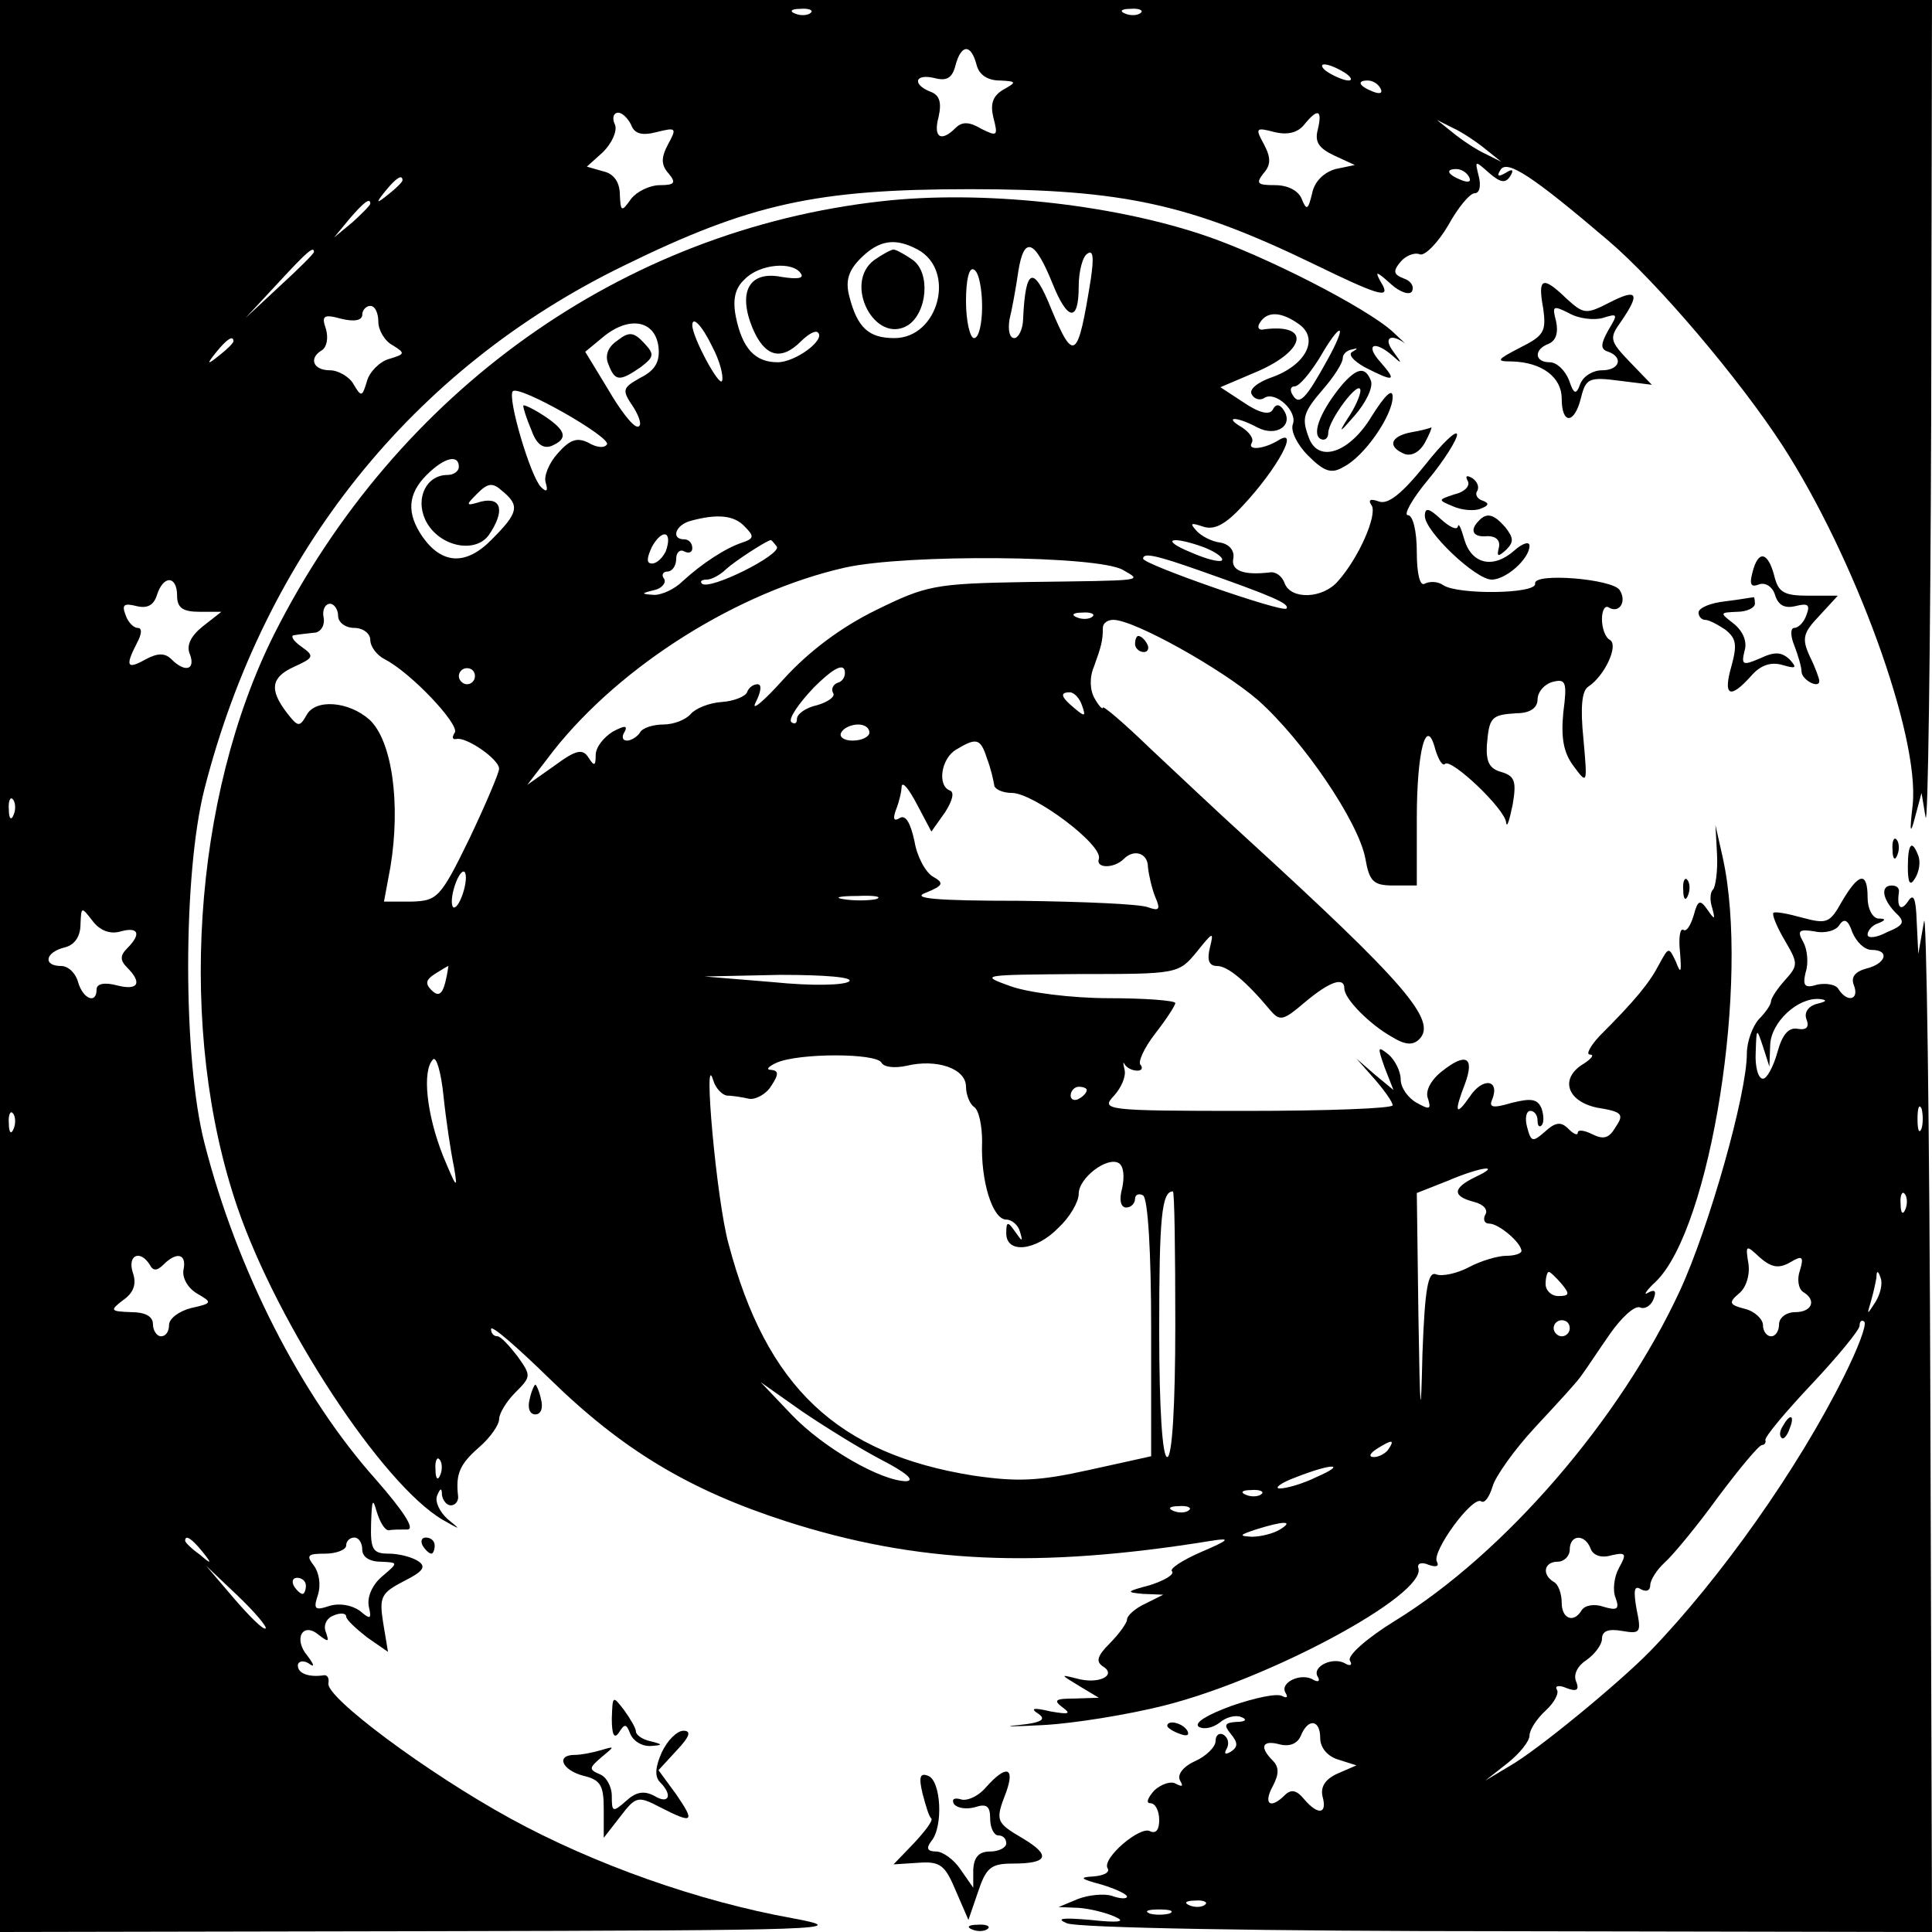 <?xml version="1.0" standalone="no"?>
<!DOCTYPE svg PUBLIC "-//W3C//DTD SVG 20010904//EN"
 "http://www.w3.org/TR/2001/REC-SVG-20010904/DTD/svg10.dtd">
<svg version="1.0" xmlns="http://www.w3.org/2000/svg"
 width="240pt" height="240pt" viewBox="0 0 240 240"
 preserveAspectRatio="xMidYMid meet">

<g transform="translate(0,240) scale(0.1,-0.1)"
fill="#000000" stroke="none">
<path d="M0 1200 l0 -1200 533 1 c496 1 527 2 452 16 -117 21 -247 67 -351
124 -104 57 -230 151 -226 168 1 6 -1 10 -5 10 -19 -3 -33 2 -33 12 0 5 6 7
13 3 8 -6 8 -3 -1 9 -18 21 -6 43 14 26 12 -9 13 -9 9 3 -4 9 1 18 9 21 9 4
16 3 16 -1 0 -4 12 -15 26 -26 l26 -18 -6 36 c-5 32 -3 37 26 52 24 12 28 18
17 25 -8 5 -24 9 -36 9 -20 0 -23 5 -22 38 1 29 2 32 7 14 4 -13 10 -23 15
-23 4 1 14 1 23 1 10 0 -4 22 -39 62 -93 104 -173 261 -213 418 -27 105 -27
334 0 440 75 293 258 522 521 650 157 77 239 95 430 95 191 0 274 -19 427 -93
78 -38 94 -43 86 -27 -11 19 -10 20 10 2 11 -10 23 -14 26 -9 3 6 -1 13 -10
16 -13 5 -14 9 -4 21 6 7 17 12 24 9 6 -2 22 14 35 36 12 22 27 40 33 40 6 0
8 9 5 21 -5 20 -5 20 13 4 14 -12 20 -13 26 -4 5 8 3 10 -6 4 -9 -5 -11 -4 -6
4 8 13 39 -7 134 -88 61 -52 162 -171 216 -254 90 -139 171 -361 162 -447 -4
-34 -3 -38 3 -15 l8 30 5 -30 c3 -16 6 205 7 492 l1 523 -1200 0 -1200 0 0
-1200z m1007 1184 c-3 -3 -12 -4 -19 -1 -8 3 -5 6 6 6 11 1 17 -2 13 -5z m410
0 c-3 -3 -12 -4 -19 -1 -8 3 -5 6 6 6 11 1 17 -2 13 -5z m-204 -64 c3 -13 14
-20 29 -20 21 -1 21 -2 5 -11 -14 -8 -17 -18 -13 -35 6 -23 5 -24 -15 -14 -15
9 -24 9 -32 1 -18 -18 -28 -12 -21 14 4 18 1 27 -10 31 -23 9 -20 23 5 17 15
-4 22 0 26 16 7 26 19 27 26 1z m457 -10 c8 -5 11 -10 5 -10 -5 0 -17 5 -25
10 -8 5 -10 10 -5 10 6 0 17 -5 25 -10z m45 -20 c3 -6 -1 -7 -9 -4 -18 7 -21
14 -7 14 6 0 13 -4 16 -10z m-931 -45 c4 -11 13 -14 32 -9 24 6 25 5 14 -15
-9 -17 -9 -26 1 -37 9 -11 7 -14 -11 -14 -13 0 -29 -8 -36 -17 -12 -17 -13
-16 -14 5 0 15 -7 26 -20 29 l-21 6 20 18 c11 11 18 26 15 34 -4 8 -2 15 4 15
5 0 12 -7 16 -15z m853 -6 c-4 -15 1 -23 20 -32 l26 -12 -24 -5 c-14 -4 -26
-15 -29 -30 -5 -21 -7 -22 -13 -7 -4 10 -17 17 -33 17 -22 0 -24 2 -15 14 10
11 10 20 1 37 -11 20 -10 21 13 15 16 -4 29 -1 37 9 17 21 23 19 17 -6z m208
-24 l20 -16 -20 10 c-11 5 -29 17 -40 26 l-20 16 20 -10 c11 -5 29 -17 40 -26z
m-20 -35 c3 -6 -1 -7 -9 -4 -18 7 -21 14 -7 14 6 0 13 -4 16 -10z m-1325 -4
c0 -2 -8 -10 -17 -17 -16 -13 -17 -12 -4 4 13 16 21 21 21 13z m-40 -29 c0 -2
-10 -12 -22 -23 l-23 -19 19 23 c18 21 26 27 26 19z m-70 -60 c0 -2 -19 -21
-42 -42 l-43 -40 40 43 c36 39 45 47 45 39z m80 -87 c0 -10 8 -24 18 -29 16
-10 15 -11 -5 -17 -11 -3 -24 -16 -27 -27 -6 -20 -7 -21 -17 -4 -5 9 -19 17
-29 17 -21 0 -27 15 -10 25 6 4 8 15 5 26 -6 17 -3 19 19 13 16 -4 26 -2 26 5
0 6 5 11 10 11 6 0 10 -9 10 -20z m-180 -24 c0 -2 -8 -10 -17 -17 -16 -13 -17
-12 -4 4 13 16 21 21 21 13z m-70 -316 c0 -15 7 -20 28 -20 l27 0 -23 -18
c-15 -12 -21 -24 -16 -35 7 -19 -6 -23 -23 -6 -8 8 -17 8 -32 0 -23 -13 -26
-9 -11 20 6 11 7 19 1 19 -5 0 -12 7 -15 16 -5 13 -2 15 14 11 13 -3 21 1 25
14 8 25 25 24 25 -1z m-203 -272 c-3 -8 -6 -5 -6 6 -1 11 2 17 5 13 3 -3 4
-12 1 -19z m133 -145 c22 6 26 -3 8 -21 -9 -9 -9 -15 0 -24 19 -19 14 -29 -13
-22 -15 4 -25 2 -25 -5 0 -19 -17 -12 -23 9 -3 11 -12 20 -21 20 -23 0 -20 17
4 23 13 3 20 14 20 29 1 22 1 22 15 4 9 -12 22 -17 35 -13z m-133 -245 c-3 -8
-6 -5 -6 6 -1 11 2 17 5 13 3 -3 4 -12 1 -19z m169 -169 c4 -8 9 -8 17 0 17
17 29 13 25 -6 -2 -10 5 -23 17 -30 19 -11 19 -12 -8 -18 -15 -4 -27 -13 -27
-21 0 -8 -4 -14 -10 -14 -5 0 -10 7 -10 15 0 10 -10 15 -27 15 -26 1 -27 2
-10 15 13 9 17 20 12 34 -7 22 9 29 21 10z m65 -356 c13 -16 12 -17 -3 -4 -10
7 -18 15 -18 17 0 8 8 3 21 -13z m199 2 c0 -9 9 -15 23 -15 22 -1 22 -1 2 -18
-12 -10 -19 -25 -17 -37 4 -17 2 -17 -11 -6 -10 7 -25 10 -38 6 -18 -6 -20 -4
-14 14 4 13 1 28 -5 36 -10 13 -8 15 14 15 14 0 26 5 26 10 0 6 5 10 10 10 6
0 10 -7 10 -15z m-120 -98 c-3 -2 -20 15 -39 37 l-35 41 39 -37 c22 -21 37
-39 35 -41z m50 53 c0 -5 -2 -10 -4 -10 -3 0 -8 5 -11 10 -3 6 -1 10 4 10 6 0
11 -4 11 -10z"/>
<path d="M1095 2150 c-322 -36 -602 -236 -754 -537 -102 -203 -121 -494 -46
-713 50 -146 180 -344 255 -388 23 -13 23 -13 6 1 -10 9 -16 22 -13 29 4 10 6
10 6 1 1 -7 6 -13 11 -13 6 0 10 6 9 12 -3 27 2 39 26 60 14 12 25 28 25 35 0
7 9 22 20 33 20 20 20 21 3 45 -10 13 -21 25 -25 25 -5 0 -8 4 -8 9 0 6 33
-23 73 -62 90 -88 173 -138 294 -177 162 -52 312 -59 528 -24 25 4 22 1 -13
-14 -23 -10 -40 -21 -36 -24 3 -4 -9 -11 -27 -17 -30 -8 -31 -9 -9 -11 l25 -1
-22 -11 c-13 -6 -23 -15 -23 -20 0 -4 -10 -18 -21 -29 -16 -16 -18 -23 -9 -29
18 -11 -5 -23 -33 -15 -20 5 -20 5 3 -9 l25 -15 -30 -1 c-24 0 -27 -2 -15 -11
11 -8 8 -9 -15 -5 -21 5 -26 4 -15 -3 10 -7 4 -11 -25 -14 -22 -2 -8 -2 30 0
39 2 106 13 150 24 132 33 327 138 317 171 -2 6 4 8 13 4 9 -3 13 -2 10 4 -7
12 44 82 55 75 4 -3 10 5 14 18 3 12 27 46 53 74 26 28 53 57 58 65 6 8 21 31
35 51 14 20 30 35 37 33 6 -3 14 2 17 10 4 10 2 13 -7 8 -6 -4 -2 3 10 14 68
66 117 374 83 527 l-9 40 2 -37 c1 -20 -2 -40 -5 -43 -4 -4 -4 -14 -1 -23 4
-15 3 -15 -6 -2 -9 13 -12 12 -17 -7 -4 -13 -9 -21 -13 -18 -4 2 -6 -10 -4
-28 2 -25 1 -28 -5 -12 -9 19 -9 19 -21 -3 -12 -23 -29 -44 -74 -89 -12 -13
-17 -23 -12 -23 6 0 2 -5 -7 -11 -31 -18 -22 -47 16 -55 31 -5 34 -8 23 -24
-8 -14 -15 -16 -29 -9 -10 5 -18 6 -18 2 0 -4 -5 -2 -12 5 -9 9 -16 8 -29 -4
-15 -13 -17 -13 -22 6 -3 11 -1 20 4 20 5 0 9 -5 9 -12 0 -6 2 -9 5 -6 3 3 3
12 0 21 -5 12 -13 13 -37 7 -24 -7 -29 -6 -24 5 9 24 -12 27 -28 3 -18 -26
-20 -20 -6 16 12 33 1 39 -29 15 -14 -11 -21 -25 -17 -34 4 -13 2 -14 -14 -5
-11 6 -20 19 -20 29 0 10 -7 24 -15 31 -14 11 -14 10 -5 -16 l11 -28 -23 19
-23 20 23 -26 c12 -14 22 -28 22 -32 0 -4 -82 -7 -182 -7 -176 0 -181 1 -164
19 9 10 15 24 13 32 -2 8 -2 11 0 7 3 -5 10 -8 16 -8 5 0 7 3 4 7 -4 3 4 21
18 39 14 18 25 35 25 38 0 3 -37 6 -82 6 -47 0 -101 7 -123 15 -39 14 -36 14
85 15 123 0 124 0 147 28 20 25 21 25 16 5 -4 -16 -1 -23 9 -23 13 0 36 -19
66 -55 12 -14 16 -13 43 10 31 26 49 32 49 17 0 -13 32 -45 59 -60 16 -10 26
-11 34 -3 23 23 -18 70 -217 252 -33 30 -85 79 -118 110 -32 31 -58 53 -58 50
0 -3 -5 2 -10 11 -6 10 -7 26 -1 40 9 25 11 32 11 48 0 6 6 10 13 10 26 0 135
-61 180 -100 56 -50 124 -150 133 -196 5 -29 10 -34 35 -34 l29 0 0 83 c0 85
12 129 23 86 4 -13 9 -21 12 -18 7 8 75 -56 76 -73 1 -7 4 3 8 22 5 29 3 36
-14 41 -15 4 -19 13 -18 33 3 35 5 38 37 40 17 0 26 7 26 17 0 9 8 19 19 22
16 4 18 0 13 -38 -3 -31 0 -50 13 -67 17 -23 17 -22 12 34 -4 39 -2 60 6 65
20 13 38 51 27 58 -6 3 -10 15 -10 26 0 11 4 18 9 14 13 -7 22 8 13 22 -9 14
-108 22 -105 8 2 -13 -96 -14 -114 -2 -7 5 -17 5 -23 2 -6 -4 -10 12 -10 39 0
27 -5 46 -11 46 -6 0 5 20 25 44 20 24 36 50 36 56 0 7 -18 -10 -40 -38 -29
-36 -46 -49 -57 -45 -11 4 -14 2 -9 -5 7 -12 -16 -65 -42 -94 -19 -22 -58 -23
-66 -3 -3 9 -11 15 -18 14 -33 -4 -49 2 -46 17 2 10 -5 18 -16 20 -10 1 -24 8
-30 15 -8 9 -7 10 8 5 14 -5 28 2 50 26 43 46 71 98 44 81 -18 -11 -39 -13
-33 -3 3 5 -3 13 -12 19 -24 14 -7 14 19 0 23 -12 45 2 33 21 -5 8 -10 9 -14
1 -4 -7 -17 -4 -36 9 l-29 19 47 20 c59 26 65 59 8 52 -7 -2 -10 2 -6 8 9 15
27 14 49 -2 25 -18 8 -51 -35 -66 -17 -6 -28 -15 -24 -21 3 -6 11 -8 16 -4 14
8 41 -17 35 -33 -3 -8 5 -25 19 -39 20 -20 29 -23 44 -14 26 13 61 64 61 87 0
11 -9 3 -26 -24 -27 -45 -66 -59 -78 -27 -9 24 -8 31 18 61 13 15 24 32 24 38
0 5 5 10 12 11 7 2 7 1 0 -3 -6 -3 1 -11 15 -19 37 -19 41 -18 20 6 -20 22 -8
28 15 8 12 -11 12 -10 1 5 -13 17 -4 24 15 10 5 -5 -2 2 -16 15 -33 30 -160
95 -235 120 -116 39 -277 56 -400 42z m45 -60 c48 -26 26 -110 -29 -110 -32 0
-46 13 -56 52 -5 19 -1 32 14 47 23 23 43 26 71 11z m167 -41 c19 -48 33 -50
33 -5 0 19 5 38 11 41 7 5 8 -5 4 -32 -16 -100 -21 -104 -49 -37 -22 55 -32
52 -35 -11 0 -14 -6 -25 -11 -25 -6 0 -8 10 -6 23 3 12 8 39 11 60 7 44 20 40
42 -14z m-312 11 c4 -6 -5 -7 -24 -4 -40 8 -55 -18 -36 -64 15 -35 35 -41 60
-16 9 9 18 14 21 11 10 -9 -28 -37 -50 -37 -28 0 -44 17 -52 57 -4 21 -1 35
11 46 18 19 60 23 70 7z m225 -41 c0 -21 -4 -39 -10 -39 -5 0 -10 21 -10 46 0
27 4 43 10 39 6 -3 10 -24 10 -46z m-402 -50 c2 -18 -4 -29 -22 -38 -23 -13
-24 -15 -9 -37 8 -13 11 -24 5 -24 -6 0 -22 21 -37 47 l-28 46 23 19 c32 26
64 20 68 -13z m67 0 c9 -17 14 -36 12 -42 -3 -9 -37 54 -37 69 0 12 12 0 25
-27z m764 -16 c-27 -49 -35 -57 -43 -44 -4 6 -3 11 2 11 6 0 19 16 31 35 27
47 36 45 10 -2z m-895 -105 c-3 -5 -13 -4 -23 2 -14 7 -23 4 -38 -13 -11 -12
-18 -29 -15 -37 3 -10 1 -12 -6 -5 -13 13 -42 111 -35 119 8 8 122 -57 117
-66z m-184 -28 c0 -5 -6 -10 -14 -10 -26 0 -40 -28 -28 -55 15 -33 61 -44 79
-20 20 29 17 48 -9 42 -20 -6 -20 -5 -5 10 13 13 19 14 31 3 22 -18 20 -27
-13 -60 -32 -33 -62 -31 -86 3 -20 29 -19 53 5 77 22 22 40 26 40 10z m355
-74 c12 -12 12 -15 -3 -20 -21 -7 -50 -26 -74 -48 -10 -10 -26 -17 -35 -17
-17 1 -17 2 0 6 9 2 15 9 12 14 -4 5 -1 9 4 9 6 0 11 7 11 16 0 8 5 12 10 9 6
-3 10 -1 10 4 0 6 -4 11 -10 11 -17 0 -11 18 8 23 33 9 54 7 67 -7z m-98 -31
c-4 -8 -11 -15 -17 -15 -7 0 -7 6 0 21 13 23 26 19 17 -6z m138 6 c6 -10 -84
-55 -93 -46 -3 3 0 5 6 5 6 0 17 6 24 13 11 10 48 34 55 36 1 1 4 -3 8 -8z
m531 -1 c15 -6 24 -13 22 -16 -3 -3 -21 2 -39 10 -39 16 -24 21 17 6z m-101
-28 c24 -14 30 -13 -120 -15 -114 -2 -124 -4 -187 -35 -43 -21 -83 -51 -114
-85 -26 -29 -42 -42 -35 -29 6 12 8 22 2 22 -5 0 -11 -4 -13 -10 -2 -5 -16
-11 -31 -12 -16 -1 -33 -8 -39 -15 -6 -7 -21 -13 -34 -13 -12 0 -26 -4 -29
-10 -3 -5 -11 -10 -16 -10 -6 0 -7 5 -3 11 4 8 0 8 -15 0 -11 -7 -21 -19 -21
-29 0 -14 -2 -14 -9 -3 -7 11 -15 10 -42 -10 l-34 -24 33 43 c84 106 229 197
362 227 77 17 314 15 345 -3z m96 -1 c88 -31 112 -41 107 -47 -6 -5 -178 55
-178 62 0 8 17 4 71 -15z m-1071 -56 c0 -8 9 -15 20 -15 11 0 20 -7 20 -15 0
-8 8 -19 18 -24 33 -17 93 -81 87 -91 -4 -6 -3 -9 2 -8 12 3 53 -25 53 -37 0
-5 -17 -45 -37 -87 -36 -74 -40 -77 -72 -78 l-34 0 8 43 c13 79 2 157 -26 183
-26 23 -67 26 -78 6 -9 -16 -11 -15 -25 3 -22 29 -19 44 10 57 24 11 25 13 8
25 -10 7 -14 14 -8 14 5 1 16 2 24 3 8 0 14 9 12 19 -2 9 2 17 8 17 5 0 10 -7
10 -15z m937 -1 c-3 -3 -12 -4 -19 -1 -8 3 -5 6 6 6 11 1 17 -2 13 -5z m-316
-82 c-6 -2 -9 -8 -6 -13 3 -4 -6 -11 -20 -15 -14 -3 -25 -11 -25 -17 0 -6 -3
-7 -7 -4 -4 4 9 23 28 43 21 21 35 30 38 22 2 -6 -1 -14 -8 -16z m-451 8 c0
-5 -4 -10 -10 -10 -5 0 -10 5 -10 10 0 6 5 10 10 10 6 0 10 -4 10 -10z m754
-36 c5 -14 4 -15 -9 -4 -17 14 -19 20 -6 20 5 0 12 -7 15 -16z m-264 -34 c0
-5 -9 -10 -21 -10 -11 0 -17 5 -14 10 3 6 13 10 21 10 8 0 14 -4 14 -10z m146
-32 c5 -13 8 -27 9 -33 0 -5 10 -10 22 -10 27 0 114 -65 108 -82 -4 -12 19
-12 31 0 13 13 30 7 30 -10 1 -10 5 -27 9 -37 7 -16 5 -18 -9 -13 -10 4 -81 7
-159 8 -105 0 -136 3 -117 10 22 9 23 12 9 20 -9 5 -20 25 -23 44 -5 23 -11
33 -18 29 -8 -5 -9 -1 -5 10 4 10 7 23 7 29 1 7 9 -3 19 -22 l18 -34 17 24 c9
14 12 25 6 27 -16 6 -11 40 8 51 25 15 30 14 38 -11z m-651 -168 c-4 -12 -9
-19 -12 -17 -3 3 -2 15 2 27 4 12 9 19 12 17 3 -3 2 -15 -2 -27z m513 -7 c-10
-2 -28 -2 -40 0 -13 2 -5 4 17 4 22 1 32 -1 23 -4z m-535 -104 c-4 -15 -9 -17
-17 -9 -8 8 -7 13 4 20 8 5 16 10 17 10 0 0 -1 -9 -4 -21z m502 2 c-6 -5 -46
-6 -95 -1 l-85 7 94 2 c57 0 91 -3 86 -8z m-491 -231 c5 -29 3 -26 -14 15 -20
51 -26 105 -12 119 4 4 10 -16 13 -46 3 -29 9 -69 13 -88z m531 130 c3 -6 17
-7 31 -4 37 9 74 -3 74 -26 0 -10 5 -22 10 -25 6 -4 10 -23 10 -43 -2 -49 13
-97 30 -97 7 0 15 -7 17 -15 4 -13 3 -13 -6 0 -9 13 -11 13 -11 -2 0 -26 37
-22 65 7 14 13 25 32 25 42 0 20 36 47 50 38 6 -4 7 -17 4 -31 -4 -14 -2 -24
5 -24 6 0 11 5 11 11 0 5 5 7 10 4 6 -4 10 -70 10 -165 l0 -159 -77 -17 c-63
-14 -89 -15 -144 -7 -169 27 -257 110 -304 288 -15 54 -32 246 -19 203 3 -10
11 -18 17 -19 7 0 19 -2 28 -4 8 -1 21 6 27 16 10 15 9 19 0 20 -7 0 -4 4 7 9
28 12 123 12 130 0z m255 -34 c0 -3 -4 -8 -10 -11 -5 -3 -10 -1 -10 4 0 6 5
11 10 11 6 0 10 -2 10 -4z m483 -108 c-29 -14 -29 -24 -2 -31 12 -3 18 -10 14
-16 -3 -6 -1 -11 5 -11 12 0 40 -24 40 -34 0 -3 -8 -6 -19 -6 -10 0 -31 -6
-46 -14 -15 -8 -34 -12 -41 -9 -10 4 -14 -17 -17 -99 -2 -86 -3 -78 -5 48 l-2
152 38 15 c42 18 69 21 35 5z m-373 -183 c0 -103 -4 -165 -10 -165 -6 0 -10
59 -10 158 0 139 3 172 17 172 2 0 3 -74 3 -165z m480 50 c10 -12 10 -15 -4
-15 -9 0 -16 7 -16 15 0 8 2 15 4 15 2 0 9 -7 16 -15z m10 -55 c0 -5 -4 -10
-10 -10 -5 0 -10 5 -10 10 0 6 5 10 10 10 6 0 10 -4 10 -10z m-854 -164 c29
-15 41 -25 30 -26 -31 0 -103 41 -143 83 l-38 40 51 -36 c28 -19 73 -47 100
-61z m629 14 c-3 -5 -12 -10 -18 -10 -7 0 -6 4 3 10 19 12 23 12 15 0z m-1178
-32 c-3 -8 -6 -5 -6 6 -1 11 2 17 5 13 3 -3 4 -12 1 -19z m1088 -3 c-16 -8
-37 -14 -45 -14 -8 0 1 7 20 14 46 18 64 17 25 0z m-68 -21 c-3 -3 -12 -4 -19
-1 -8 3 -5 6 6 6 11 1 17 -2 13 -5z m-90 -20 c-3 -3 -12 -4 -19 -1 -8 3 -5 6
6 6 11 1 17 -2 13 -5z m113 -24 c-8 -5 -24 -9 -35 -9 -16 1 -16 2 5 9 35 11
48 11 30 0z"/>
<path d="M1086 2077 c-39 -29 1 -106 42 -81 24 16 28 65 6 81 -10 7 -21 13
-24 13 -3 0 -14 -6 -24 -13z"/>
<path d="M767 1977 c-12 -8 -16 -19 -11 -30 8 -21 14 -21 40 -3 17 13 17 16 4
30 -13 14 -19 14 -33 3z"/>
<path d="M650 1896 c0 -3 4 -16 10 -30 6 -17 14 -24 25 -20 21 9 19 19 -10 38
-14 9 -25 14 -25 12z"/>
<path d="M1917 2017 c4 -29 1 -34 -29 -49 -29 -15 -30 -17 -10 -17 38 -1 62
-20 62 -46 0 -33 16 -32 24 1 6 24 10 26 48 21 l40 -5 -27 28 c-26 27 -26 30
-11 51 24 35 20 41 -15 23 -29 -15 -32 -14 -53 5 -30 29 -36 26 -29 -12z m74
-12 c19 6 19 5 7 -15 -10 -18 -10 -24 0 -27 19 -7 14 -23 -8 -23 -11 0 -23 -7
-27 -17 -5 -14 -8 -13 -14 5 -5 12 -15 22 -24 22 -19 0 -20 16 -1 23 9 4 12
14 9 28 -5 19 -4 20 16 10 12 -7 31 -9 42 -6z"/>
<path d="M1668 1923 c-26 -31 -39 -61 -28 -68 5 -3 10 0 10 7 0 16 39 68 40
53 0 -6 -7 -22 -16 -35 -12 -19 -10 -18 9 4 14 16 23 35 20 43 -7 18 -17 16
-35 -4z"/>
<path d="M1753 1863 c-26 -5 -30 -18 -8 -27 9 -3 19 3 25 14 6 11 9 19 8 19
-2 -1 -13 -4 -25 -6z"/>
<path d="M1823 1803 c4 -6 -3 -14 -16 -17 -21 -7 -21 -7 -2 -15 11 -5 27 -6
34 -3 11 4 11 7 3 10 -7 2 -10 8 -7 12 3 5 0 12 -6 16 -7 4 -9 3 -6 -3z"/>
<path d="M1770 1759 c0 -19 63 -79 83 -79 18 0 47 26 47 42 0 6 -9 3 -19 -6
-26 -23 -53 -17 -62 14 -4 14 -7 21 -8 16 -1 -5 -10 -1 -21 9 -15 14 -20 15
-20 4z"/>
<path d="M1837 1753 c-12 -12 -7 -21 11 -19 10 0 16 -5 14 -14 -3 -12 -1 -12
9 -3 10 10 9 15 -1 28 -14 16 -23 19 -33 8z"/>
<path d="M2177 1689 c-4 -15 -2 -19 8 -15 8 3 17 -3 20 -13 4 -13 12 -17 25
-14 16 4 19 2 14 -11 -3 -9 -10 -16 -15 -16 -5 0 -5 -10 0 -22 5 -13 9 -27 9
-33 1 -10 22 -21 22 -11 0 3 -5 17 -12 31 -10 22 -8 29 12 50 l23 25 -36 0
c-31 0 -38 4 -43 25 -8 30 -20 32 -27 4z"/>
<path d="M2143 1653 c-18 -2 -33 -8 -33 -14 0 -5 4 -9 8 -9 5 0 16 -6 25 -12
14 -11 15 -19 8 -45 -11 -38 -2 -42 24 -13 12 14 25 18 39 14 17 -5 19 -4 9 7
-10 9 -18 10 -37 1 -21 -9 -23 -8 -19 9 4 12 -2 25 -13 34 -18 14 -18 14 4 15
12 0 22 5 22 10 0 6 -1 9 -2 8 -2 0 -18 -3 -35 -5z"/>
<path d="M1410 1600 c0 -5 5 -10 11 -10 5 0 7 5 4 10 -3 6 -8 10 -11 10 -2 0
-4 -4 -4 -10z"/>
<path d="M2351 1344 c0 -11 3 -14 6 -6 3 7 2 16 -1 19 -3 4 -6 -2 -5 -13z"/>
<path d="M2370 1323 c0 -21 3 -24 9 -14 5 8 7 20 4 28 -8 21 -13 15 -13 -14z"/>
<path d="M2091 1294 c0 -11 3 -14 6 -6 3 7 2 16 -1 19 -3 4 -6 -2 -5 -13z"/>
<path d="M2288 1280 c-15 -27 -19 -28 -49 -20 -18 5 -34 8 -36 6 -2 -2 4 -17
14 -34 17 -29 17 -31 0 -50 -9 -10 -17 -22 -17 -26 0 -4 -7 -14 -15 -22 -8 -9
-15 -28 -15 -43 0 -50 -47 -216 -83 -294 -74 -160 -218 -327 -355 -411 -34
-21 -59 -43 -55 -49 3 -5 1 -7 -5 -4 -15 10 -43 -3 -35 -16 3 -5 1 -7 -5 -4
-15 10 -43 -3 -35 -16 3 -5 2 -7 -4 -4 -6 4 -34 -2 -63 -12 -30 -11 -47 -21
-41 -26 7 -4 18 -1 26 5 8 7 20 10 27 7 8 -3 5 -6 -6 -6 -15 -1 -16 -4 -7 -15
9 -11 9 -16 0 -22 -7 -4 -9 -3 -5 4 3 6 2 13 -4 17 -5 3 -10 0 -10 -8 0 -7
-12 -19 -26 -25 -15 -7 -22 -17 -18 -24 4 -7 3 -8 -5 -4 -6 4 -18 0 -27 -8 -8
-9 -11 -16 -5 -16 6 0 11 -9 11 -21 0 -12 -4 -17 -11 -14 -12 8 -61 -34 -53
-46 3 -5 -5 -9 -18 -10 -18 -1 -16 -3 10 -10 17 -5 32 -12 32 -15 0 -3 -8 -3
-19 1 -10 3 -29 1 -42 -4 l-24 -10 25 -1 c14 -1 34 -6 45 -11 14 -6 6 -8 -30
-4 -35 3 -44 2 -30 -4 11 -6 254 -10 548 -10 l527 -1 -2 647 c-1 357 -5 630
-8 608 l-7 -40 -2 40 c-1 30 -4 36 -11 25 -9 -13 -14 -7 -11 13 0 4 -3 7 -9 7
-14 0 -12 -16 4 -33 13 -12 12 -16 -10 -25 -13 -7 -24 -8 -24 -3 0 5 6 12 13
14 10 4 10 6 0 6 -7 1 -13 12 -13 26 0 33 -11 31 -32 -5z m37 -60 c23 0 18
-17 -6 -23 -15 -4 -20 -11 -16 -21 7 -18 -8 -22 -19 -5 -3 6 -15 8 -26 6 -16
-5 -19 -2 -15 15 4 12 2 29 -3 38 -8 14 -5 16 14 13 13 -3 27 1 31 8 6 9 11 6
16 -9 5 -12 15 -22 24 -22z m-68 -67 c-11 -3 -16 -11 -13 -19 4 -10 0 -14 -11
-12 -11 2 -19 -7 -25 -29 -5 -18 -13 -33 -18 -33 -6 0 -10 15 -9 33 1 30 1 31
9 7 l8 -25 1 27 c1 28 34 59 61 57 10 -1 10 -3 -3 -6z m130 -155 c-3 -7 -5 -2
-5 12 0 14 2 19 5 13 2 -7 2 -19 0 -25z m-20 -100 c-3 -8 -6 -5 -6 6 -1 11 2
17 5 13 3 -3 4 -12 1 -19z m-143 -66 c15 9 17 7 12 -10 -4 -11 -2 -23 4 -27
17 -10 11 -25 -10 -25 -11 0 -20 -7 -20 -15 0 -8 -4 -15 -10 -15 -5 0 -10 6
-10 14 0 7 -10 17 -22 20 -20 5 -21 8 -8 19 9 7 14 23 12 37 -4 24 -3 24 14 8
15 -13 24 -14 38 -6z m106 -49 c-11 -17 -11 -17 -6 0 3 10 6 24 7 30 0 9 2 9
5 0 3 -7 0 -20 -6 -30z m-39 -92 c-57 -115 -154 -252 -241 -342 -38 -39 -141
-124 -175 -143 l-30 -18 28 22 c15 12 27 27 27 34 0 7 9 21 20 31 11 10 17 22
14 26 -3 5 3 6 12 2 13 -5 16 -2 12 8 -4 9 2 20 13 27 10 7 19 19 19 26 0 10
8 13 25 10 23 -4 24 -2 18 27 -4 23 -3 30 5 25 7 -4 12 -2 12 5 0 6 8 19 18
28 10 9 40 45 66 81 27 36 51 65 55 65 3 0 5 3 4 6 -1 4 25 35 57 69 33 35 60
68 60 73 0 6 3 8 6 5 3 -4 -8 -33 -25 -67z m-315 -215 c3 -8 13 -12 26 -8 18
4 19 2 9 -16 -6 -11 -8 -28 -4 -37 5 -14 2 -16 -15 -11 -11 4 -23 2 -27 -4
-10 -17 -25 -11 -25 9 0 11 -4 23 -10 26 -15 9 -12 25 5 25 8 0 15 7 15 15 0
19 19 20 26 1z m-336 -235 c0 -12 9 -23 23 -27 l22 -7 -23 -10 c-16 -7 -22
-17 -19 -29 6 -22 -6 -23 -23 -3 -9 11 -16 13 -24 5 -18 -18 -27 -11 -15 11 8
15 8 24 0 32 -17 17 -13 26 9 20 12 -3 22 1 26 11 9 22 24 20 24 -3z m-143
-207 c-3 -3 -12 -4 -19 -1 -8 3 -5 6 6 6 11 1 17 -2 13 -5z m-44 -11 c-7 -2
-19 -2 -25 0 -7 3 -2 5 12 5 14 0 19 -2 13 -5z"/>
<path d="M2215 629 c-4 -6 -5 -12 -2 -15 2 -3 7 2 10 11 7 17 1 20 -8 4z"/>
<path d="M658 662 c-3 -11 0 -19 7 -19 7 0 10 8 7 19 -2 10 -6 18 -7 18 -1 0
-5 -8 -7 -18z"/>
<path d="M525 480 c3 -5 8 -10 11 -10 2 0 4 5 4 10 0 6 -5 10 -11 10 -5 0 -7
-4 -4 -10z"/>
<path d="M760 265 c0 -20 3 -26 9 -17 7 11 9 11 14 -2 4 -9 14 -15 24 -15 17
1 17 2 1 6 -10 2 -18 8 -18 12 0 4 -7 16 -15 27 -14 18 -14 18 -15 -11z"/>
<path d="M1450 256 c0 -2 7 -7 16 -10 8 -3 12 -2 9 4 -6 10 -25 14 -25 6z"/>
<path d="M822 223 c-8 -18 -9 -30 -2 -37 16 -16 11 -28 -7 -17 -13 7 -23 5
-35 -6 -17 -15 -18 -14 -18 6 0 12 -7 24 -15 27 -14 6 -13 8 2 21 17 14 17 14
0 9 -10 -3 -25 -6 -33 -6 -24 0 -16 -19 11 -26 21 -5 25 -12 25 -41 l0 -36 21
27 c19 25 22 25 49 11 41 -21 44 -19 20 16 l-22 30 23 25 c16 17 18 24 8 24
-8 0 -20 -12 -27 -27z"/>
<path d="M1146 172 c4 -15 8 -29 11 -31 2 -3 -8 -16 -22 -31 l-25 -26 31 2
c27 2 33 -3 46 -34 l16 -37 12 35 c10 30 16 35 43 35 44 0 48 10 13 31 -34 20
-35 22 -21 58 11 31 0 34 -25 6 -10 -12 -25 -18 -32 -15 -8 2 -11 0 -8 -6 4
-5 15 -7 26 -4 15 5 19 1 19 -14 0 -12 5 -21 10 -21 6 0 10 -4 10 -10 0 -5 -9
-10 -20 -10 -14 0 -20 -7 -21 -22 l0 -23 -16 23 c-8 12 -22 22 -30 22 -11 0
-13 4 -6 13 15 18 12 75 -4 81 -10 4 -12 -1 -7 -22z"/>
<path d="M1208 3 c7 -3 16 -2 19 1 4 3 -2 6 -13 5 -11 0 -14 -3 -6 -6z"/>
</g>
</svg>
